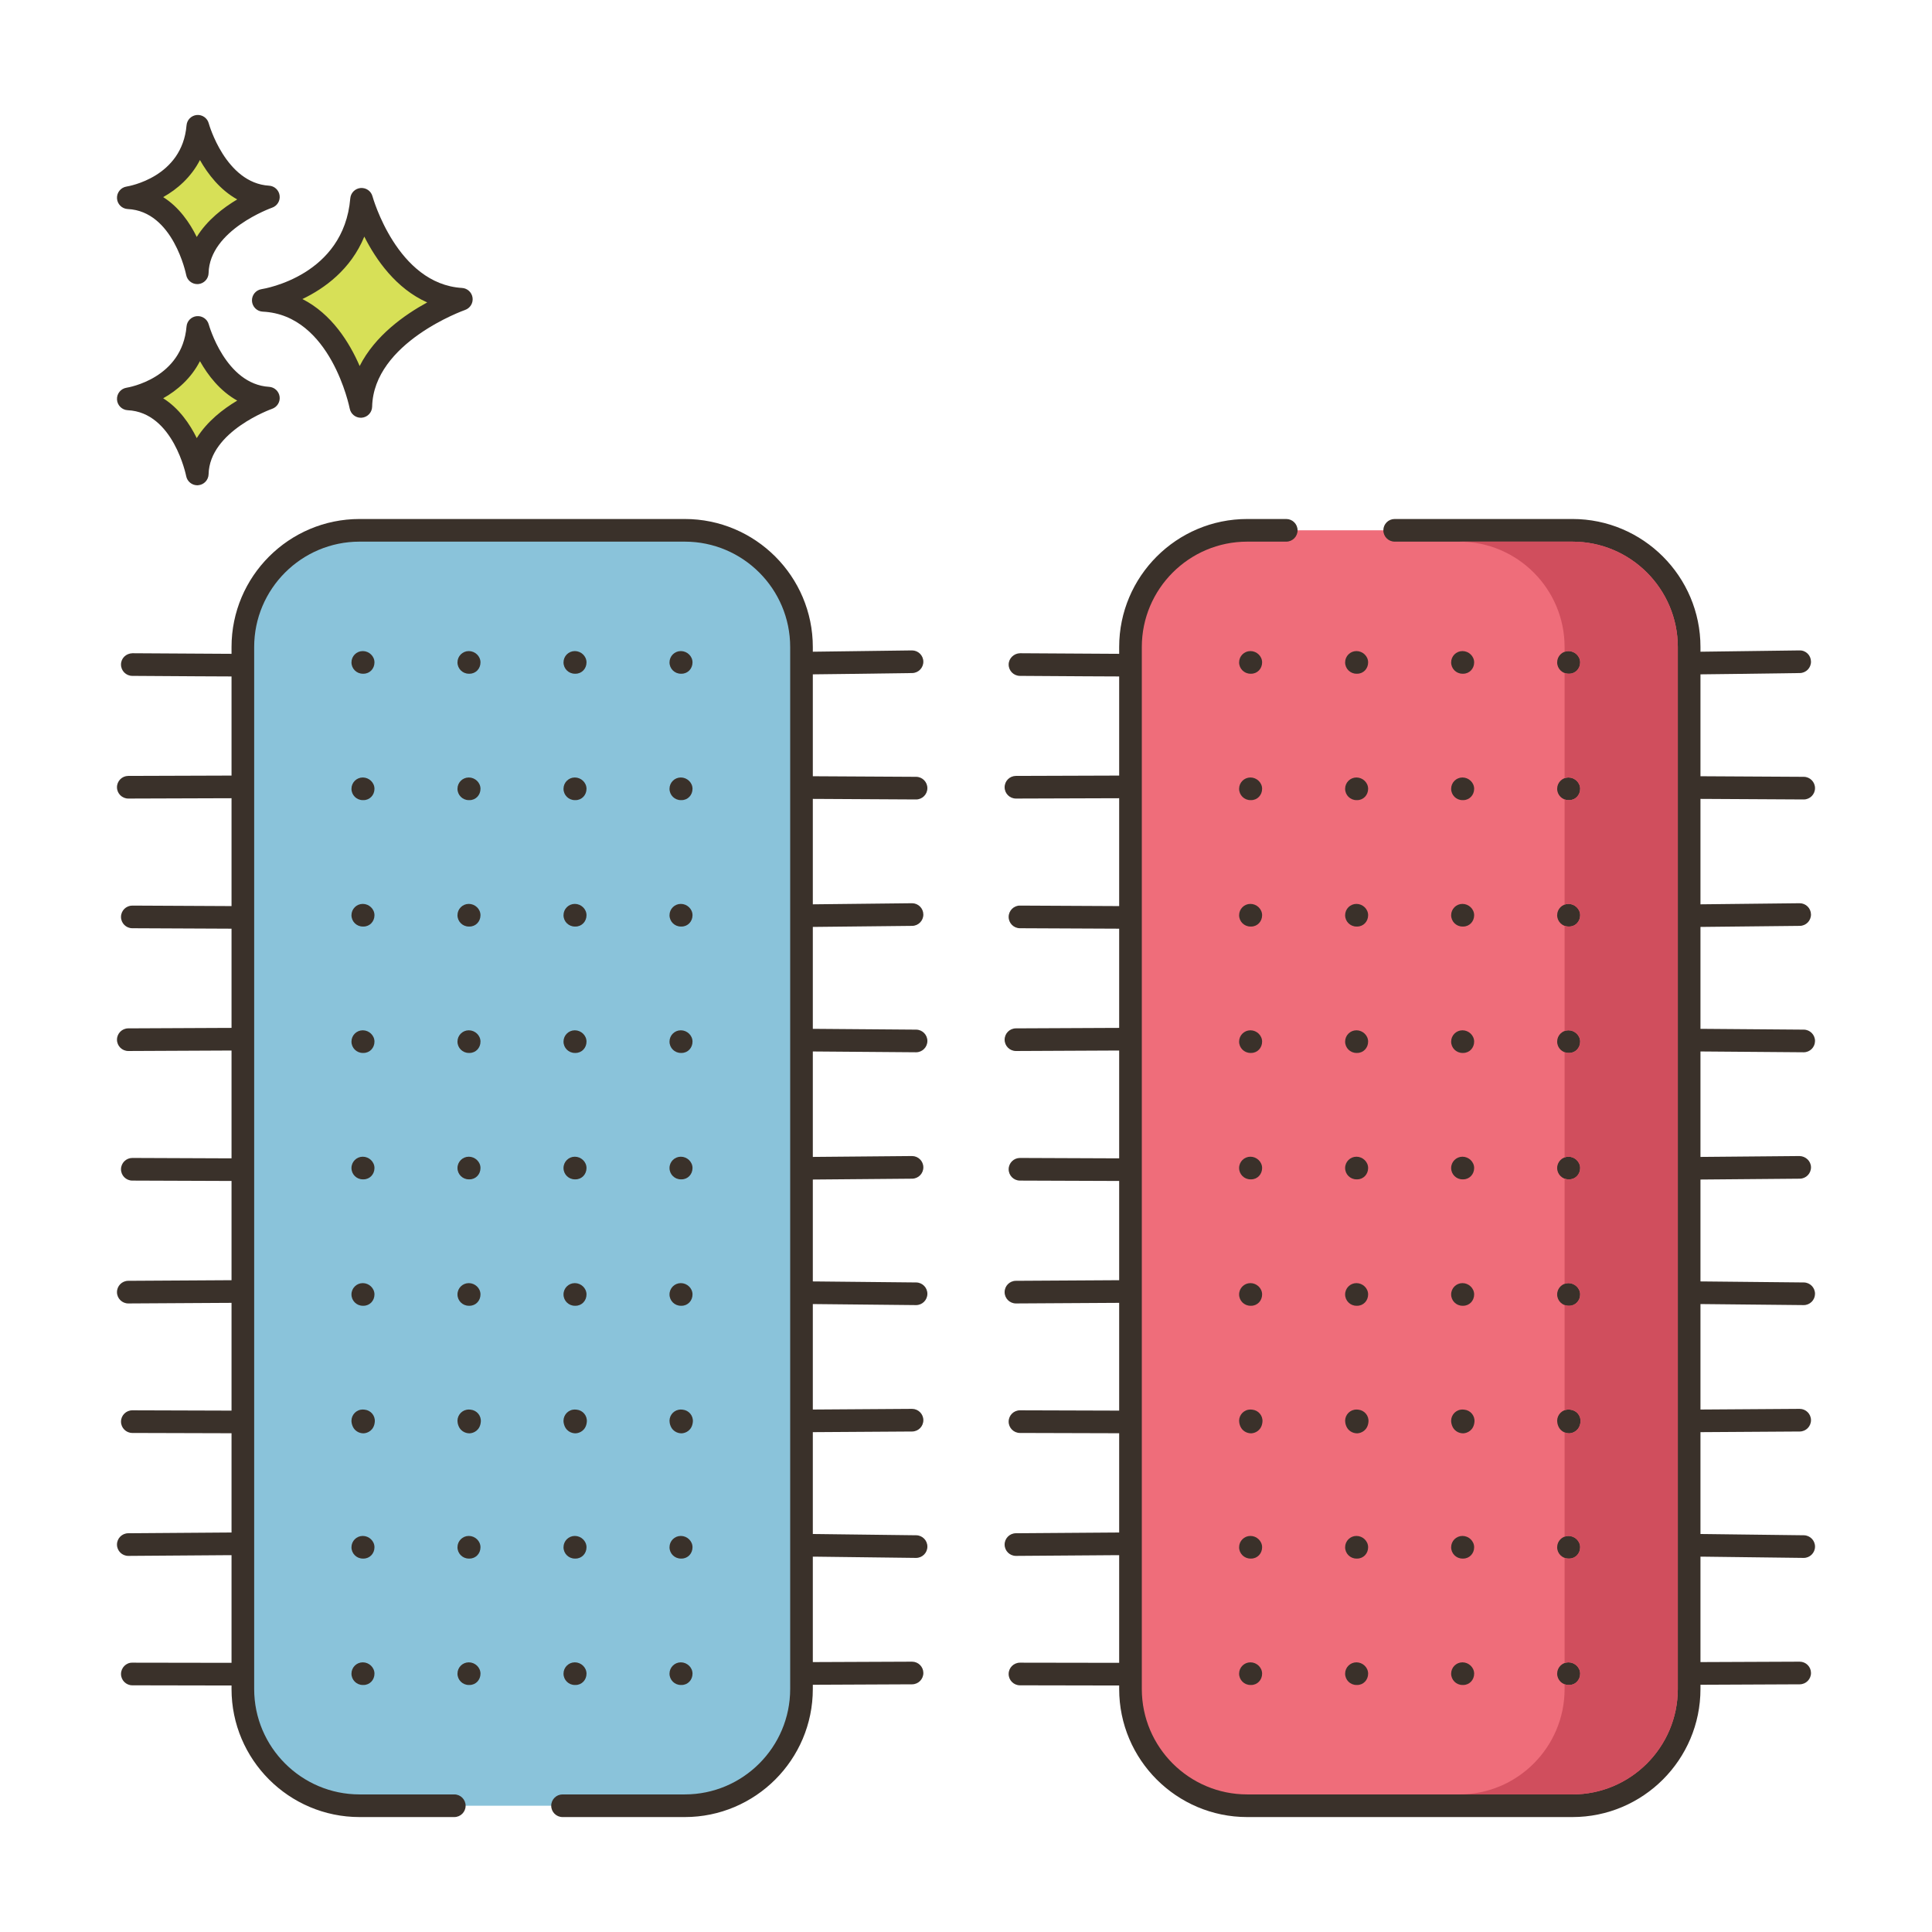 <?xml version="1.0" encoding="utf-8"?>
<!-- Generator: Adobe Illustrator 24.0.0, SVG Export Plug-In . SVG Version: 6.00 Build 0)  -->
<svg version="1.1" id="Layer_1" xmlns="http://www.w3.org/2000/svg" xmlns:xlink="http://www.w3.org/1999/xlink" x="0px" y="0px"
	 viewBox="0 0 256 256" enable-background="new 0 0 256 256" xml:space="preserve">
<g>
	<path fill="#D7E057" d="M47.911,26.407c0,0,3.408,12.659,13.222,13.246c0,0-13.1,4.525-13.321,14.202
		c0,0-2.579-13.572-12.925-14.059C34.887,39.796,46.937,37.971,47.911,26.407z"/>
	<path fill="#3A312A" d="M47.811,55.354c-0.713,0-1.335-0.506-1.472-1.217c-0.024-0.124-2.495-12.417-11.523-12.842
		c-0.77-0.037-1.388-0.651-1.428-1.421c-0.04-0.771,0.511-1.445,1.273-1.561c0.441-0.069,10.894-1.817,11.754-12.033
		c0.061-0.725,0.634-1.301,1.359-1.367c0.737-0.062,1.393,0.4,1.583,1.101c0.032,0.116,3.259,11.626,11.864,12.141
		c0.714,0.043,1.297,0.584,1.396,1.292c0.098,0.708-0.319,1.388-0.994,1.623c-0.121,0.042-12.118,4.311-12.313,12.819
		c-0.018,0.767-0.61,1.396-1.374,1.459C47.895,55.353,47.852,55.354,47.811,55.354z M40.07,39.625
		c3.878,1.969,6.23,5.746,7.587,8.876c2.026-4.021,5.941-6.787,8.949-8.427c-4.134-1.842-6.783-5.651-8.333-8.722
		C46.478,35.712,43,38.22,40.07,39.625z"/>
	<path fill="#D7E057" d="M26.212,43.387c0,0,2.411,8.954,9.352,9.369c0,0-9.266,3.201-9.422,10.045c0,0-1.824-9.6-9.142-9.944
		C17,52.858,25.524,51.566,26.212,43.387z"/>
	<path fill="#3A312A" d="M26.141,64.302c-0.713,0-1.337-0.507-1.472-1.22C24.653,63,22.965,54.64,16.93,54.356
		c-0.771-0.037-1.388-0.651-1.428-1.421c-0.04-0.771,0.511-1.445,1.273-1.561c0.296-0.047,7.364-1.243,7.942-8.114
		c0.061-0.726,0.635-1.303,1.36-1.368c0.729-0.062,1.392,0.399,1.582,1.101l0,0c0.021,0.079,2.228,7.92,7.994,8.265
		c0.714,0.043,1.299,0.584,1.396,1.293c0.098,0.709-0.32,1.388-0.996,1.622c-0.081,0.028-8.282,2.952-8.413,8.661
		c-0.018,0.767-0.611,1.397-1.376,1.461C26.224,64.3,26.182,64.302,26.141,64.302z M21.623,52.774
		c2.106,1.333,3.523,3.394,4.447,5.28c1.376-2.232,3.515-3.872,5.365-4.972c-2.287-1.27-3.884-3.35-4.941-5.224
		C25.319,50.145,23.478,51.733,21.623,52.774z"/>
	<path fill="#D7E057" d="M26.212,16.73c0,0,2.411,8.954,9.352,9.37c0,0-9.266,3.201-9.422,10.045c0,0-1.824-9.6-9.142-9.944
		C17,26.2,25.524,24.909,26.212,16.73z"/>
	<path fill="#3A312A" d="M26.141,37.645c-0.713,0-1.337-0.507-1.472-1.22c-0.016-0.082-1.704-8.442-7.739-8.726
		c-0.77-0.037-1.387-0.651-1.427-1.421c-0.04-0.771,0.511-1.445,1.273-1.56c0.296-0.047,7.364-1.243,7.942-8.113
		c0.061-0.726,0.635-1.303,1.36-1.368c0.729-0.063,1.392,0.4,1.582,1.102l0,0c0.021,0.079,2.228,7.92,7.994,8.265
		c0.714,0.043,1.299,0.584,1.396,1.293c0.098,0.709-0.32,1.388-0.996,1.622c-0.081,0.028-8.282,2.952-8.413,8.662
		c-0.018,0.767-0.611,1.397-1.376,1.461C26.224,37.644,26.182,37.645,26.141,37.645z M21.622,26.117
		c2.107,1.332,3.523,3.394,4.447,5.28c1.376-2.232,3.515-3.872,5.365-4.972c-2.287-1.27-3.884-3.35-4.941-5.224
		C25.319,23.487,23.478,25.076,21.622,26.117z"/>
	<path fill="#3A312A" d="M169.582,89.683c-11.519,0-23.01-0.042-34.441-0.126c-0.829-0.006-1.495-0.683-1.489-1.511
		c0.006-0.828,0.716-1.476,1.511-1.489c34.203,0.251,68.951,0.126,103.282-0.374c0.846-0.02,1.51,0.65,1.521,1.478
		c0.012,0.829-0.649,1.51-1.479,1.522C215.61,89.516,192.545,89.683,169.582,89.683z"/>
	<path fill="#3A312A" d="M239,105.933c-0.003,0-0.006,0-0.01,0c-34.576-0.214-69.69-0.254-104.366-0.12c-0.002,0-0.004,0-0.006,0
		c-0.826,0-1.497-0.668-1.5-1.494c-0.003-0.829,0.666-1.502,1.494-1.506c34.686-0.134,69.811-0.094,104.396,0.12
		c0.829,0.005,1.496,0.681,1.491,1.509C240.495,105.267,239.824,105.933,239,105.933z"/>
	<path fill="#3A312A" d="M169.563,123.101c-11.516,0-22.997-0.035-34.421-0.105c-0.829-0.005-1.496-0.681-1.491-1.509
		c0.005-0.828,0.692-1.512,1.509-1.491c34.181,0.211,68.932,0.106,103.287-0.313c0.007,0,0.013,0,0.018,0
		c0.82,0,1.49,0.66,1.5,1.482c0.01,0.828-0.653,1.508-1.481,1.518C215.593,122.961,192.52,123.101,169.563,123.101z"/>
	<path fill="#3A312A" d="M239,139.432c-0.004,0-0.009,0-0.013,0c-34.602-0.302-69.715-0.36-104.361-0.169c-0.002,0-0.005,0-0.008,0
		c-0.825,0-1.495-0.666-1.5-1.492c-0.005-0.829,0.663-1.504,1.492-1.508c34.659-0.189,69.788-0.132,104.402,0.169
		c0.829,0.007,1.494,0.685,1.487,1.513C240.493,138.769,239.822,139.432,239,139.432z"/>
	<path fill="#3A312A" d="M169.558,156.52c-11.51,0-22.992-0.028-34.414-0.085c-0.828-0.004-1.496-0.679-1.492-1.507
		c0.004-0.826,0.675-1.493,1.5-1.493c0.002,0,0.005,0,0.008,0c34.194,0.17,68.946,0.085,103.292-0.253
		c0.803,0.022,1.507,0.657,1.515,1.485c0.008,0.828-0.657,1.506-1.485,1.515C215.592,156.407,192.522,156.52,169.558,156.52z"/>
	<path fill="#3A312A" d="M239,172.932c-0.006,0-0.011,0-0.017,0c-34.596-0.389-69.706-0.462-104.355-0.218c-0.004,0-0.008,0-0.011,0
		c-0.823,0-1.494-0.665-1.5-1.489c-0.006-0.829,0.661-1.505,1.489-1.511c34.668-0.243,69.797-0.17,104.409,0.218
		c0.829,0.009,1.492,0.689,1.483,1.517C240.49,172.271,239.821,172.932,239,172.932z"/>
	<path fill="#3A312A" d="M169.563,189.939c-11.512,0-22.994-0.021-34.418-0.065c-0.828-0.003-1.497-0.677-1.494-1.506
		c0.003-0.826,0.674-1.494,1.5-1.494c0.002,0,0.004,0,0.006,0c34.198,0.13,68.953,0.064,103.298-0.192c0.003,0,0.007,0,0.011,0
		c0.823,0,1.494,0.664,1.5,1.489c0.006,0.829-0.66,1.505-1.489,1.511C215.595,189.852,192.525,189.939,169.563,189.939z"/>
	<path fill="#3A312A" d="M239,206.431c-0.007,0-0.014,0-0.021,0c-34.591-0.477-69.698-0.566-104.349-0.267c-0.004,0-0.009,0-0.013,0
		c-0.822,0-1.493-0.663-1.5-1.487c-0.007-0.829,0.658-1.506,1.487-1.513c34.671-0.298,69.804-0.209,104.415,0.267
		c0.828,0.012,1.491,0.692,1.48,1.521C240.488,205.773,239.819,206.431,239,206.431z"/>
	<path fill="#3A312A" d="M169.573,223.357c-11.513,0-22.999-0.015-34.426-0.044c-0.828-0.002-1.498-0.675-1.496-1.504
		c0.002-0.827,0.674-1.496,1.5-1.496c0.001,0,0.003,0,0.004,0c34.209,0.089,68.967,0.044,103.303-0.132c0.003,0,0.006,0,0.008,0
		c0.825,0,1.496,0.667,1.5,1.492c0.004,0.829-0.664,1.503-1.492,1.508C215.599,223.298,192.536,223.357,169.573,223.357z"/>
	<path fill="#EF6D7A" d="M170.436,70.27h-5.174c-8.541,0-15.465,6.924-15.465,15.465v138.07c0,8.541,6.924,15.465,15.465,15.465
		h43.094c8.541,0,15.465-6.924,15.465-15.465V85.735c0-8.541-6.924-15.465-15.465-15.465H184.8H170.436z"/>
	<path fill="#3A312A" d="M208.355,240.77h-43.094c-9.355,0-16.965-7.61-16.965-16.965V85.735c0-9.354,7.61-16.965,16.965-16.965
		h5.174c0.828,0,1.5,0.671,1.5,1.5c0,0.829-0.672,1.5-1.5,1.5h-5.174c-7.7,0-13.965,6.265-13.965,13.965v138.07
		c0,7.7,6.265,13.965,13.965,13.965h43.094c7.7,0,13.965-6.265,13.965-13.965V85.735c0-7.701-6.265-13.965-13.965-13.965H184.8
		c-0.828,0-1.5-0.671-1.5-1.5c0-0.829,0.672-1.5,1.5-1.5h23.556c9.355,0,16.965,7.611,16.965,16.965v138.07
		C225.32,233.16,217.71,240.77,208.355,240.77z"/>
	<path fill="#3A312A" d="M165.786,89.271h-0.098c-0.828,0-1.5-0.671-1.5-1.5s0.672-1.5,1.5-1.5c0.828,0,1.549,0.671,1.549,1.5
		S166.614,89.271,165.786,89.271z"/>
	<path fill="#3A312A" d="M165.786,106.021h-0.098c-0.828,0-1.5-0.671-1.5-1.5c0-0.829,0.672-1.5,1.5-1.5
		c0.828,0,1.549,0.671,1.549,1.5C167.237,105.35,166.614,106.021,165.786,106.021z"/>
	<path fill="#3A312A" d="M165.786,122.771h-0.098c-0.828,0-1.5-0.671-1.5-1.5c0-0.829,0.672-1.5,1.5-1.5
		c0.828,0,1.549,0.671,1.549,1.5C167.237,122.1,166.614,122.771,165.786,122.771z"/>
	<path fill="#3A312A" d="M165.786,139.52h-0.098c-0.828,0-1.5-0.671-1.5-1.5c0-0.829,0.672-1.5,1.5-1.5
		c0.828,0,1.549,0.671,1.549,1.5C167.237,138.849,166.614,139.52,165.786,139.52z"/>
	<path fill="#3A312A" d="M165.786,156.27h-0.098c-0.828,0-1.5-0.671-1.5-1.5s0.672-1.5,1.5-1.5c0.828,0,1.549,0.671,1.549,1.5
		S166.614,156.27,165.786,156.27z"/>
	<path fill="#3A312A" d="M165.786,173.02h-0.098c-0.828,0-1.5-0.671-1.5-1.5s0.672-1.5,1.5-1.5c0.828,0,1.549,0.671,1.549,1.5
		S166.614,173.02,165.786,173.02z"/>
	<path fill="#3A312A" d="M165.759,189.922c-0.504,0-1.334-0.284-1.543-1.368c-0.157-0.813,0.375-1.6,1.189-1.757
		c0.166-0.032,0.333-0.037,0.492-0.013c0.011,0,0.022,0.001,0.033,0.003c0.821,0.08,1.425,0.797,1.351,1.619
		c-0.105,1.143-0.966,1.49-1.458,1.515C165.802,189.921,165.78,189.922,165.759,189.922z"/>
	<path fill="#3A312A" d="M165.786,206.519h-0.098c-0.828,0-1.5-0.671-1.5-1.5c0-0.829,0.672-1.5,1.5-1.5
		c0.828,0,1.549,0.671,1.549,1.5C167.237,205.848,166.614,206.519,165.786,206.519z"/>
	<path fill="#3A312A" d="M165.786,223.269h-0.098c-0.828,0-1.5-0.671-1.5-1.5c0-0.829,0.672-1.5,1.5-1.5
		c0.828,0,1.549,0.671,1.549,1.5C167.237,222.598,166.614,223.269,165.786,223.269z"/>
	<path fill="#3A312A" d="M179.834,89.271h-0.098c-0.828,0-1.5-0.671-1.5-1.5s0.672-1.5,1.5-1.5c0.828,0,1.549,0.671,1.549,1.5
		S180.662,89.271,179.834,89.271z"/>
	<path fill="#3A312A" d="M179.833,106.021h-0.097c-0.828,0-1.5-0.671-1.5-1.5c0-0.829,0.672-1.5,1.5-1.5
		c0.828,0,1.548,0.671,1.548,1.5C181.284,105.35,180.661,106.021,179.833,106.021z"/>
	<path fill="#3A312A" d="M179.834,122.771h-0.098c-0.828,0-1.5-0.671-1.5-1.5c0-0.829,0.672-1.5,1.5-1.5
		c0.828,0,1.549,0.671,1.549,1.5C181.285,122.1,180.662,122.771,179.834,122.771z"/>
	<path fill="#3A312A" d="M179.833,139.52h-0.097c-0.828,0-1.5-0.671-1.5-1.5c0-0.829,0.672-1.5,1.5-1.5
		c0.828,0,1.548,0.671,1.548,1.5C181.284,138.849,180.661,139.52,179.833,139.52z"/>
	<path fill="#3A312A" d="M179.834,156.27h-0.098c-0.828,0-1.5-0.671-1.5-1.5s0.672-1.5,1.5-1.5c0.828,0,1.549,0.671,1.549,1.5
		S180.662,156.27,179.834,156.27z"/>
	<path fill="#3A312A" d="M179.833,173.02h-0.097c-0.828,0-1.5-0.671-1.5-1.5s0.672-1.5,1.5-1.5c0.828,0,1.548,0.671,1.548,1.5
		S180.661,173.02,179.833,173.02z"/>
	<path fill="#3A312A" d="M179.807,189.922c-0.504,0-1.334-0.284-1.543-1.368c-0.157-0.813,0.375-1.6,1.188-1.757
		c0.166-0.032,0.333-0.037,0.492-0.013c0.011,0,0.023,0.001,0.033,0.003c0.821,0.08,1.425,0.797,1.351,1.619
		c-0.104,1.143-0.966,1.49-1.458,1.515C179.85,189.921,179.828,189.922,179.807,189.922z"/>
	<path fill="#3A312A" d="M179.833,206.519h-0.097c-0.828,0-1.5-0.671-1.5-1.5c0-0.829,0.672-1.5,1.5-1.5
		c0.828,0,1.548,0.671,1.548,1.5C181.284,205.848,180.661,206.519,179.833,206.519z"/>
	<path fill="#3A312A" d="M179.834,223.269h-0.098c-0.828,0-1.5-0.671-1.5-1.5c0-0.829,0.672-1.5,1.5-1.5
		c0.828,0,1.549,0.671,1.549,1.5C181.285,222.598,180.662,223.269,179.834,223.269z"/>
	<path fill="#3A312A" d="M193.882,89.271h-0.098c-0.828,0-1.5-0.671-1.5-1.5s0.672-1.5,1.5-1.5s1.549,0.671,1.549,1.5
		S194.71,89.271,193.882,89.271z"/>
	<path fill="#3A312A" d="M193.881,106.021h-0.097c-0.828,0-1.5-0.671-1.5-1.5c0-0.829,0.672-1.5,1.5-1.5s1.549,0.671,1.549,1.5
		C195.333,105.35,194.709,106.021,193.881,106.021z"/>
	<path fill="#3A312A" d="M193.882,122.771h-0.098c-0.828,0-1.5-0.671-1.5-1.5c0-0.829,0.672-1.5,1.5-1.5s1.549,0.671,1.549,1.5
		C195.333,122.1,194.71,122.771,193.882,122.771z"/>
	<path fill="#3A312A" d="M193.881,139.52h-0.097c-0.828,0-1.5-0.671-1.5-1.5c0-0.829,0.672-1.5,1.5-1.5s1.549,0.671,1.549,1.5
		C195.333,138.849,194.709,139.52,193.881,139.52z"/>
	<path fill="#3A312A" d="M193.882,156.27h-0.098c-0.828,0-1.5-0.671-1.5-1.5s0.672-1.5,1.5-1.5s1.549,0.671,1.549,1.5
		S194.71,156.27,193.882,156.27z"/>
	<path fill="#3A312A" d="M193.881,173.02h-0.097c-0.828,0-1.5-0.671-1.5-1.5s0.672-1.5,1.5-1.5s1.549,0.671,1.549,1.5
		S194.709,173.02,193.881,173.02z"/>
	<path fill="#3A312A" d="M193.853,189.922c-0.503,0-1.336-0.285-1.543-1.372c-0.155-0.814,0.379-1.599,1.193-1.754
		c0.165-0.032,0.329-0.036,0.488-0.012c0.013,0.001,0.025,0.002,0.038,0.003c0.82,0.082,1.422,0.801,1.345,1.623
		c-0.106,1.143-0.969,1.488-1.462,1.511C193.894,189.921,193.874,189.922,193.853,189.922z"/>
	<path fill="#3A312A" d="M193.881,206.519h-0.097c-0.828,0-1.5-0.671-1.5-1.5c0-0.829,0.672-1.5,1.5-1.5s1.549,0.671,1.549,1.5
		C195.333,205.848,194.709,206.519,193.881,206.519z"/>
	<path fill="#3A312A" d="M193.882,223.269h-0.098c-0.828,0-1.5-0.671-1.5-1.5c0-0.829,0.672-1.5,1.5-1.5s1.549,0.671,1.549,1.5
		C195.333,222.598,194.71,223.269,193.882,223.269z"/>
	<path fill="#3A312A" d="M207.93,89.271h-0.098c-0.828,0-1.5-0.671-1.5-1.5s0.672-1.5,1.5-1.5c0.828,0,1.549,0.671,1.549,1.5
		S208.758,89.271,207.93,89.271z"/>
	<path fill="#3A312A" d="M207.929,106.021h-0.097c-0.828,0-1.5-0.671-1.5-1.5c0-0.829,0.672-1.5,1.5-1.5
		c0.828,0,1.548,0.671,1.548,1.5C209.38,105.35,208.757,106.021,207.929,106.021z"/>
	<path fill="#3A312A" d="M207.93,122.771h-0.098c-0.828,0-1.5-0.671-1.5-1.5c0-0.829,0.672-1.5,1.5-1.5
		c0.828,0,1.549,0.671,1.549,1.5C209.381,122.1,208.758,122.771,207.93,122.771z"/>
	<path fill="#3A312A" d="M207.929,139.52h-0.097c-0.828,0-1.5-0.671-1.5-1.5c0-0.829,0.672-1.5,1.5-1.5
		c0.828,0,1.548,0.671,1.548,1.5C209.38,138.849,208.757,139.52,207.929,139.52z"/>
	<path fill="#3A312A" d="M207.93,156.27h-0.098c-0.828,0-1.5-0.671-1.5-1.5s0.672-1.5,1.5-1.5c0.828,0,1.549,0.671,1.549,1.5
		S208.758,156.27,207.93,156.27z"/>
	<path fill="#3A312A" d="M207.929,173.02h-0.097c-0.828,0-1.5-0.671-1.5-1.5s0.672-1.5,1.5-1.5c0.828,0,1.548,0.671,1.548,1.5
		S208.757,173.02,207.929,173.02z"/>
	<path fill="#3A312A" d="M207.902,189.922c-0.504,0-1.334-0.284-1.543-1.368c-0.157-0.813,0.375-1.6,1.189-1.757
		c0.166-0.032,0.333-0.037,0.492-0.013c0.011,0,0.022,0.001,0.033,0.003c0.821,0.08,1.425,0.797,1.351,1.619
		c-0.105,1.143-0.966,1.49-1.458,1.515C207.945,189.921,207.924,189.922,207.902,189.922z"/>
	<path fill="#3A312A" d="M207.929,206.519h-0.097c-0.828,0-1.5-0.671-1.5-1.5c0-0.829,0.672-1.5,1.5-1.5
		c0.828,0,1.548,0.671,1.548,1.5C209.38,205.848,208.757,206.519,207.929,206.519z"/>
	<path fill="#3A312A" d="M207.93,223.269h-0.098c-0.828,0-1.5-0.671-1.5-1.5c0-0.829,0.672-1.5,1.5-1.5
		c0.828,0,1.549,0.671,1.549,1.5C209.381,222.598,208.758,223.269,207.93,223.269z"/>
	<path fill="#3A312A" d="M51.964,89.683c-11.518,0-23.01-0.042-34.442-0.126c-0.828-0.006-1.495-0.683-1.489-1.511
		c0.006-0.828,0.664-1.461,1.511-1.489c34.201,0.251,68.951,0.126,103.282-0.374c0.008,0,0.015,0,0.022,0
		c0.818,0,1.487,0.657,1.499,1.478c0.012,0.829-0.65,1.51-1.478,1.522C97.993,89.516,74.928,89.683,51.964,89.683z"/>
	<path fill="#3A312A" d="M121.382,105.933c-0.003,0-0.006,0-0.009,0c-34.578-0.214-69.693-0.254-104.367-0.12
		c-0.002,0-0.004,0-0.006,0c-0.826,0-1.497-0.668-1.5-1.494c-0.003-0.829,0.666-1.502,1.494-1.506
		c34.686-0.134,69.81-0.094,104.397,0.12c0.829,0.005,1.496,0.681,1.491,1.509C122.877,105.267,122.206,105.933,121.382,105.933z"/>
	<path fill="#3A312A" d="M51.946,123.101c-11.516,0-22.998-0.035-34.422-0.105c-0.829-0.005-1.496-0.681-1.491-1.509
		c0.005-0.825,0.676-1.491,1.5-1.491c0.003,0,0.006,0,0.009,0c34.181,0.211,68.932,0.106,103.288-0.313c0.006,0,0.012,0,0.019,0
		c0.82,0,1.489,0.66,1.499,1.482c0.01,0.828-0.653,1.508-1.482,1.518C97.976,122.961,74.903,123.101,51.946,123.101z"/>
	<path fill="#3A312A" d="M121.383,139.432c-0.005,0-0.009,0-0.014,0c-34.601-0.301-69.713-0.358-104.361-0.169
		c-0.003,0-0.006,0-0.008,0c-0.825,0-1.496-0.666-1.5-1.492c-0.004-0.829,0.664-1.504,1.492-1.508
		c34.661-0.189,69.788-0.132,104.404,0.169c0.828,0.007,1.494,0.685,1.487,1.513C122.875,138.769,122.205,139.432,121.383,139.432z"
		/>
	<path fill="#3A312A" d="M51.939,156.52c-11.51,0-22.992-0.028-34.413-0.085c-0.829-0.004-1.497-0.679-1.493-1.507
		c0.004-0.826,0.675-1.493,1.5-1.493c0.002,0,0.005,0,0.007,0c34.195,0.17,68.947,0.084,103.293-0.253c0.005,0,0.01,0,0.015,0
		c0.821,0,1.491,0.662,1.499,1.485c0.008,0.828-0.657,1.506-1.485,1.515C97.975,156.407,74.904,156.52,51.939,156.52z"/>
	<path fill="#3A312A" d="M121.383,172.932c-0.006,0-0.012,0-0.018,0c-34.595-0.389-69.705-0.461-104.354-0.218
		c-0.004,0-0.007,0-0.011,0c-0.824,0-1.494-0.665-1.5-1.489c-0.006-0.829,0.661-1.505,1.489-1.511
		c34.668-0.244,69.796-0.17,104.41,0.218c0.828,0.009,1.492,0.689,1.483,1.517C122.873,172.271,122.203,172.932,121.383,172.932z"/>
	<path fill="#3A312A" d="M51.946,189.939c-11.512,0-22.994-0.021-34.418-0.065c-0.828-0.003-1.497-0.677-1.494-1.506
		c0.003-0.826,0.674-1.494,1.5-1.494c0.002,0,0.004,0,0.006,0c34.201,0.131,68.955,0.065,103.298-0.192c0.004,0,0.008,0,0.011,0
		c0.823,0,1.494,0.664,1.5,1.489c0.006,0.829-0.66,1.505-1.489,1.511C97.977,189.852,74.908,189.939,51.946,189.939z"/>
	<path fill="#3A312A" d="M121.383,206.431c-0.007,0-0.014,0-0.021,0c-34.59-0.476-69.699-0.566-104.349-0.267
		c-0.005,0-0.009,0-0.014,0c-0.822,0-1.492-0.663-1.499-1.487c-0.007-0.829,0.659-1.506,1.487-1.513
		c34.674-0.299,69.804-0.209,104.416,0.267c0.829,0.012,1.491,0.692,1.479,1.521C122.871,205.773,122.202,206.431,121.383,206.431z"
		/>
	<path fill="#3A312A" d="M51.955,223.357c-11.512,0-22.999-0.015-34.425-0.044c-0.829-0.002-1.498-0.675-1.496-1.504
		c0.002-0.829,0.687-1.522,1.504-1.496c34.212,0.089,68.967,0.044,103.303-0.132c0.003,0,0.005,0,0.008,0
		c0.825,0,1.496,0.667,1.5,1.492c0.004,0.829-0.664,1.503-1.492,1.508C97.98,223.298,74.918,223.357,51.955,223.357z"/>
	<path fill="#8AC3DA" d="M74.539,239.27h16.199c8.541,0,15.465-6.924,15.465-15.465V85.735c0-8.541-6.924-15.465-15.465-15.465
		H47.644c-8.541,0-15.465,6.924-15.465,15.465v138.07c0,8.541,6.924,15.465,15.465,15.465h12.552H74.539z"/>
	<path fill="#3A312A" d="M90.738,240.77H74.54c-0.829,0-1.5-0.671-1.5-1.5s0.671-1.5,1.5-1.5h16.198
		c7.701,0,13.965-6.265,13.965-13.965V85.735c0-7.701-6.265-13.965-13.965-13.965H47.644c-7.7,0-13.965,6.265-13.965,13.965v138.07
		c0,7.7,6.265,13.965,13.965,13.965h12.552c0.829,0,1.5,0.671,1.5,1.5s-0.671,1.5-1.5,1.5H47.644
		c-9.354,0-16.965-7.61-16.965-16.965V85.735c0-9.354,7.61-16.965,16.965-16.965h43.094c9.354,0,16.965,7.611,16.965,16.965v138.07
		C107.703,233.16,100.092,240.77,90.738,240.77z"/>
	<path fill="#3A312A" d="M48.168,89.271h-0.097c-0.829,0-1.5-0.671-1.5-1.5s0.671-1.5,1.5-1.5c0.829,0,1.548,0.671,1.548,1.5
		S48.997,89.271,48.168,89.271z"/>
	<path fill="#3A312A" d="M48.168,106.021h-0.097c-0.829,0-1.5-0.671-1.5-1.5c0-0.829,0.671-1.5,1.5-1.5
		c0.829,0,1.548,0.671,1.548,1.5C49.619,105.35,48.997,106.021,48.168,106.021z"/>
	<path fill="#3A312A" d="M48.168,122.771h-0.097c-0.829,0-1.5-0.671-1.5-1.5c0-0.829,0.671-1.5,1.5-1.5
		c0.829,0,1.548,0.671,1.548,1.5C49.619,122.1,48.997,122.771,48.168,122.771z"/>
	<path fill="#3A312A" d="M48.168,139.52h-0.097c-0.829,0-1.5-0.671-1.5-1.5c0-0.829,0.671-1.5,1.5-1.5
		c0.829,0,1.548,0.671,1.548,1.5C49.619,138.849,48.997,139.52,48.168,139.52z"/>
	<path fill="#3A312A" d="M48.168,156.27h-0.097c-0.829,0-1.5-0.671-1.5-1.5s0.671-1.5,1.5-1.5c0.829,0,1.548,0.671,1.548,1.5
		S48.997,156.27,48.168,156.27z"/>
	<path fill="#3A312A" d="M48.168,173.02h-0.097c-0.829,0-1.5-0.671-1.5-1.5s0.671-1.5,1.5-1.5c0.829,0,1.548,0.671,1.548,1.5
		S48.997,173.02,48.168,173.02z"/>
	<path fill="#3A312A" d="M48.141,189.922c-0.504,0-1.335-0.284-1.543-1.37c-0.156-0.814,0.377-1.6,1.19-1.756
		c0.168-0.032,0.334-0.035,0.495-0.012c0.01,0.001,0.02,0.001,0.029,0.002c0.821,0.08,1.424,0.797,1.35,1.619
		c-0.104,1.145-0.965,1.491-1.458,1.515C48.183,189.921,48.162,189.922,48.141,189.922z"/>
	<path fill="#3A312A" d="M48.168,206.519h-0.097c-0.829,0-1.5-0.671-1.5-1.5c0-0.829,0.671-1.5,1.5-1.5
		c0.829,0,1.548,0.671,1.548,1.5C49.619,205.848,48.997,206.519,48.168,206.519z"/>
	<path fill="#3A312A" d="M48.168,223.269h-0.097c-0.829,0-1.5-0.671-1.5-1.5c0-0.829,0.671-1.5,1.5-1.5
		c0.829,0,1.548,0.671,1.548,1.5C49.619,222.598,48.997,223.269,48.168,223.269z"/>
	<path fill="#3A312A" d="M62.216,89.271h-0.098c-0.829,0-1.5-0.671-1.5-1.5s0.671-1.5,1.5-1.5c0.829,0,1.549,0.671,1.549,1.5
		S63.044,89.271,62.216,89.271z"/>
	<path fill="#3A312A" d="M62.216,106.021h-0.098c-0.829,0-1.5-0.671-1.5-1.5c0-0.829,0.671-1.5,1.5-1.5
		c0.829,0,1.549,0.671,1.549,1.5C63.667,105.35,63.044,106.021,62.216,106.021z"/>
	<path fill="#3A312A" d="M62.216,122.771h-0.098c-0.829,0-1.5-0.671-1.5-1.5c0-0.829,0.671-1.5,1.5-1.5
		c0.829,0,1.549,0.671,1.549,1.5C63.667,122.1,63.044,122.771,62.216,122.771z"/>
	<path fill="#3A312A" d="M62.216,139.52h-0.098c-0.829,0-1.5-0.671-1.5-1.5c0-0.829,0.671-1.5,1.5-1.5
		c0.829,0,1.549,0.671,1.549,1.5C63.667,138.849,63.044,139.52,62.216,139.52z"/>
	<path fill="#3A312A" d="M62.216,156.27h-0.098c-0.829,0-1.5-0.671-1.5-1.5s0.671-1.5,1.5-1.5c0.829,0,1.549,0.671,1.549,1.5
		S63.044,156.27,62.216,156.27z"/>
	<path fill="#3A312A" d="M62.216,173.02h-0.098c-0.829,0-1.5-0.671-1.5-1.5s0.671-1.5,1.5-1.5c0.829,0,1.549,0.671,1.549,1.5
		S63.044,173.02,62.216,173.02z"/>
	<path fill="#3A312A" d="M62.188,189.922c-0.504,0-1.333-0.284-1.543-1.368c-0.157-0.813,0.375-1.6,1.188-1.757
		c0.167-0.033,0.333-0.037,0.493-0.013c0.011,0,0.022,0.001,0.034,0.003c0.821,0.08,1.424,0.797,1.35,1.619
		c-0.104,1.143-0.965,1.49-1.457,1.515C62.231,189.921,62.21,189.922,62.188,189.922z"/>
	<path fill="#3A312A" d="M62.216,206.519h-0.098c-0.829,0-1.5-0.671-1.5-1.5c0-0.829,0.671-1.5,1.5-1.5
		c0.829,0,1.549,0.671,1.549,1.5C63.667,205.848,63.044,206.519,62.216,206.519z"/>
	<path fill="#3A312A" d="M62.216,223.269h-0.098c-0.829,0-1.5-0.671-1.5-1.5c0-0.829,0.671-1.5,1.5-1.5
		c0.829,0,1.549,0.671,1.549,1.5C63.667,222.598,63.044,223.269,62.216,223.269z"/>
	<path fill="#3A312A" d="M76.264,89.271h-0.097c-0.829,0-1.5-0.671-1.5-1.5s0.671-1.5,1.5-1.5c0.829,0,1.548,0.671,1.548,1.5
		S77.092,89.271,76.264,89.271z"/>
	<path fill="#3A312A" d="M76.264,106.021h-0.097c-0.829,0-1.5-0.671-1.5-1.5c0-0.829,0.671-1.5,1.5-1.5
		c0.829,0,1.548,0.671,1.548,1.5C77.715,105.35,77.092,106.021,76.264,106.021z"/>
	<path fill="#3A312A" d="M76.264,122.771h-0.097c-0.829,0-1.5-0.671-1.5-1.5c0-0.829,0.671-1.5,1.5-1.5
		c0.829,0,1.548,0.671,1.548,1.5C77.715,122.1,77.092,122.771,76.264,122.771z"/>
	<path fill="#3A312A" d="M76.264,139.52h-0.097c-0.829,0-1.5-0.671-1.5-1.5c0-0.829,0.671-1.5,1.5-1.5
		c0.829,0,1.548,0.671,1.548,1.5C77.715,138.849,77.092,139.52,76.264,139.52z"/>
	<path fill="#3A312A" d="M76.264,156.27h-0.097c-0.829,0-1.5-0.671-1.5-1.5s0.671-1.5,1.5-1.5c0.829,0,1.548,0.671,1.548,1.5
		S77.092,156.27,76.264,156.27z"/>
	<path fill="#3A312A" d="M76.264,173.02h-0.097c-0.829,0-1.5-0.671-1.5-1.5s0.671-1.5,1.5-1.5c0.829,0,1.548,0.671,1.548,1.5
		S77.092,173.02,76.264,173.02z"/>
	<path fill="#3A312A" d="M76.236,189.922c-0.504,0-1.335-0.284-1.543-1.37c-0.156-0.814,0.377-1.6,1.19-1.756
		c0.168-0.032,0.335-0.035,0.495-0.012c0.01,0.001,0.019,0.001,0.029,0.002c0.821,0.08,1.424,0.797,1.35,1.619
		c-0.104,1.145-0.965,1.491-1.459,1.515C76.279,189.921,76.258,189.922,76.236,189.922z"/>
	<path fill="#3A312A" d="M76.264,206.519h-0.097c-0.829,0-1.5-0.671-1.5-1.5c0-0.829,0.671-1.5,1.5-1.5
		c0.829,0,1.548,0.671,1.548,1.5C77.715,205.848,77.092,206.519,76.264,206.519z"/>
	<path fill="#3A312A" d="M76.264,223.269h-0.097c-0.829,0-1.5-0.671-1.5-1.5c0-0.829,0.671-1.5,1.5-1.5
		c0.829,0,1.548,0.671,1.548,1.5C77.715,222.598,77.092,223.269,76.264,223.269z"/>
	<path fill="#3A312A" d="M90.311,89.271h-0.098c-0.829,0-1.5-0.671-1.5-1.5s0.671-1.5,1.5-1.5s1.549,0.671,1.549,1.5
		S91.14,89.271,90.311,89.271z"/>
	<path fill="#3A312A" d="M90.311,106.021h-0.098c-0.829,0-1.5-0.671-1.5-1.5c0-0.829,0.671-1.5,1.5-1.5s1.549,0.671,1.549,1.5
		C91.763,105.35,91.14,106.021,90.311,106.021z"/>
	<path fill="#3A312A" d="M90.311,122.771h-0.098c-0.829,0-1.5-0.671-1.5-1.5c0-0.829,0.671-1.5,1.5-1.5s1.549,0.671,1.549,1.5
		C91.763,122.1,91.14,122.771,90.311,122.771z"/>
	<path fill="#3A312A" d="M90.311,139.52h-0.098c-0.829,0-1.5-0.671-1.5-1.5c0-0.829,0.671-1.5,1.5-1.5s1.549,0.671,1.549,1.5
		C91.763,138.849,91.14,139.52,90.311,139.52z"/>
	<path fill="#3A312A" d="M90.311,156.27h-0.098c-0.829,0-1.5-0.671-1.5-1.5s0.671-1.5,1.5-1.5s1.549,0.671,1.549,1.5
		S91.14,156.27,90.311,156.27z"/>
	<path fill="#3A312A" d="M90.311,173.02h-0.098c-0.829,0-1.5-0.671-1.5-1.5s0.671-1.5,1.5-1.5s1.549,0.671,1.549,1.5
		S91.14,173.02,90.311,173.02z"/>
	<path fill="#3A312A" d="M90.284,189.922c-0.504,0-1.334-0.284-1.543-1.368c-0.157-0.813,0.375-1.6,1.188-1.757
		c0.168-0.033,0.333-0.037,0.493-0.013c0.011,0,0.022,0.001,0.034,0.003c0.821,0.08,1.424,0.797,1.35,1.619
		c-0.104,1.143-0.965,1.49-1.457,1.515C90.327,189.921,90.306,189.922,90.284,189.922z"/>
	<path fill="#3A312A" d="M90.311,206.519h-0.098c-0.829,0-1.5-0.671-1.5-1.5c0-0.829,0.671-1.5,1.5-1.5s1.549,0.671,1.549,1.5
		C91.763,205.848,91.14,206.519,90.311,206.519z"/>
	<path fill="#3A312A" d="M90.311,223.269h-0.098c-0.829,0-1.5-0.671-1.5-1.5c0-0.829,0.671-1.5,1.5-1.5s1.549,0.671,1.549,1.5
		C91.763,222.598,91.14,223.269,90.311,223.269z"/>
	<path fill="#D04E5D" d="M208.358,71.77h-15c7.7,0,13.96,6.26,13.96,13.97v0.63c0.16-0.07,0.33-0.1,0.51-0.1
		c0.83,0,1.55,0.67,1.55,1.5c0,0.83-0.62,1.5-1.45,1.5h-0.1c-0.18,0-0.35-0.03-0.51-0.1v13.95c0.16-0.07,0.33-0.1,0.51-0.1
		c0.83,0,1.55,0.67,1.55,1.5c0,0.83-0.62,1.5-1.45,1.5h-0.1c-0.18,0-0.35-0.03-0.51-0.1v13.95c0.16-0.07,0.33-0.1,0.51-0.1
		c0.83,0,1.55,0.67,1.55,1.5c0,0.83-0.62,1.5-1.45,1.5h-0.1c-0.18,0-0.35-0.03-0.51-0.1v13.95c0.16-0.07,0.33-0.1,0.51-0.1
		c0.83,0,1.55,0.67,1.55,1.5c0,0.83-0.62,1.5-1.45,1.5h-0.1c-0.18,0-0.35-0.03-0.51-0.1v13.95c0.16-0.07,0.33-0.1,0.51-0.1
		c0.83,0,1.55,0.67,1.55,1.5c0,0.83-0.62,1.5-1.45,1.5h-0.1c-0.18,0-0.35-0.03-0.51-0.1v13.95c0.16-0.07,0.33-0.1,0.51-0.1
		c0.83,0,1.55,0.67,1.55,1.5c0,0.83-0.62,1.5-1.45,1.5h-0.1c-0.18,0-0.35-0.03-0.51-0.1v13.94c0.08-0.03,0.15-0.05,0.23-0.06
		c0.17-0.04,0.33-0.04,0.49-0.02c0.01,0,0.02,0.01,0.04,0.01c0.82,0.08,1.42,0.79,1.35,1.62c-0.11,1.14-0.97,1.49-1.46,1.51h-0.07
		c-0.17,0-0.37-0.03-0.58-0.12v13.82c0.16-0.07,0.33-0.1,0.51-0.1c0.83,0,1.55,0.67,1.55,1.5c0,0.83-0.62,1.5-1.45,1.5h-0.1
		c-0.18,0-0.35-0.03-0.51-0.1v13.95c0.16-0.07,0.33-0.1,0.51-0.1c0.83,0,1.55,0.67,1.55,1.5c0,0.83-0.62,1.5-1.45,1.5h-0.1
		c-0.18,0-0.35-0.03-0.51-0.1v0.63c0,7.71-6.26,13.97-13.96,13.97h15c7.7,0,13.96-6.26,13.96-13.97V85.74
		C222.318,78.03,216.058,71.77,208.358,71.77z"/>
</g>
</svg>
